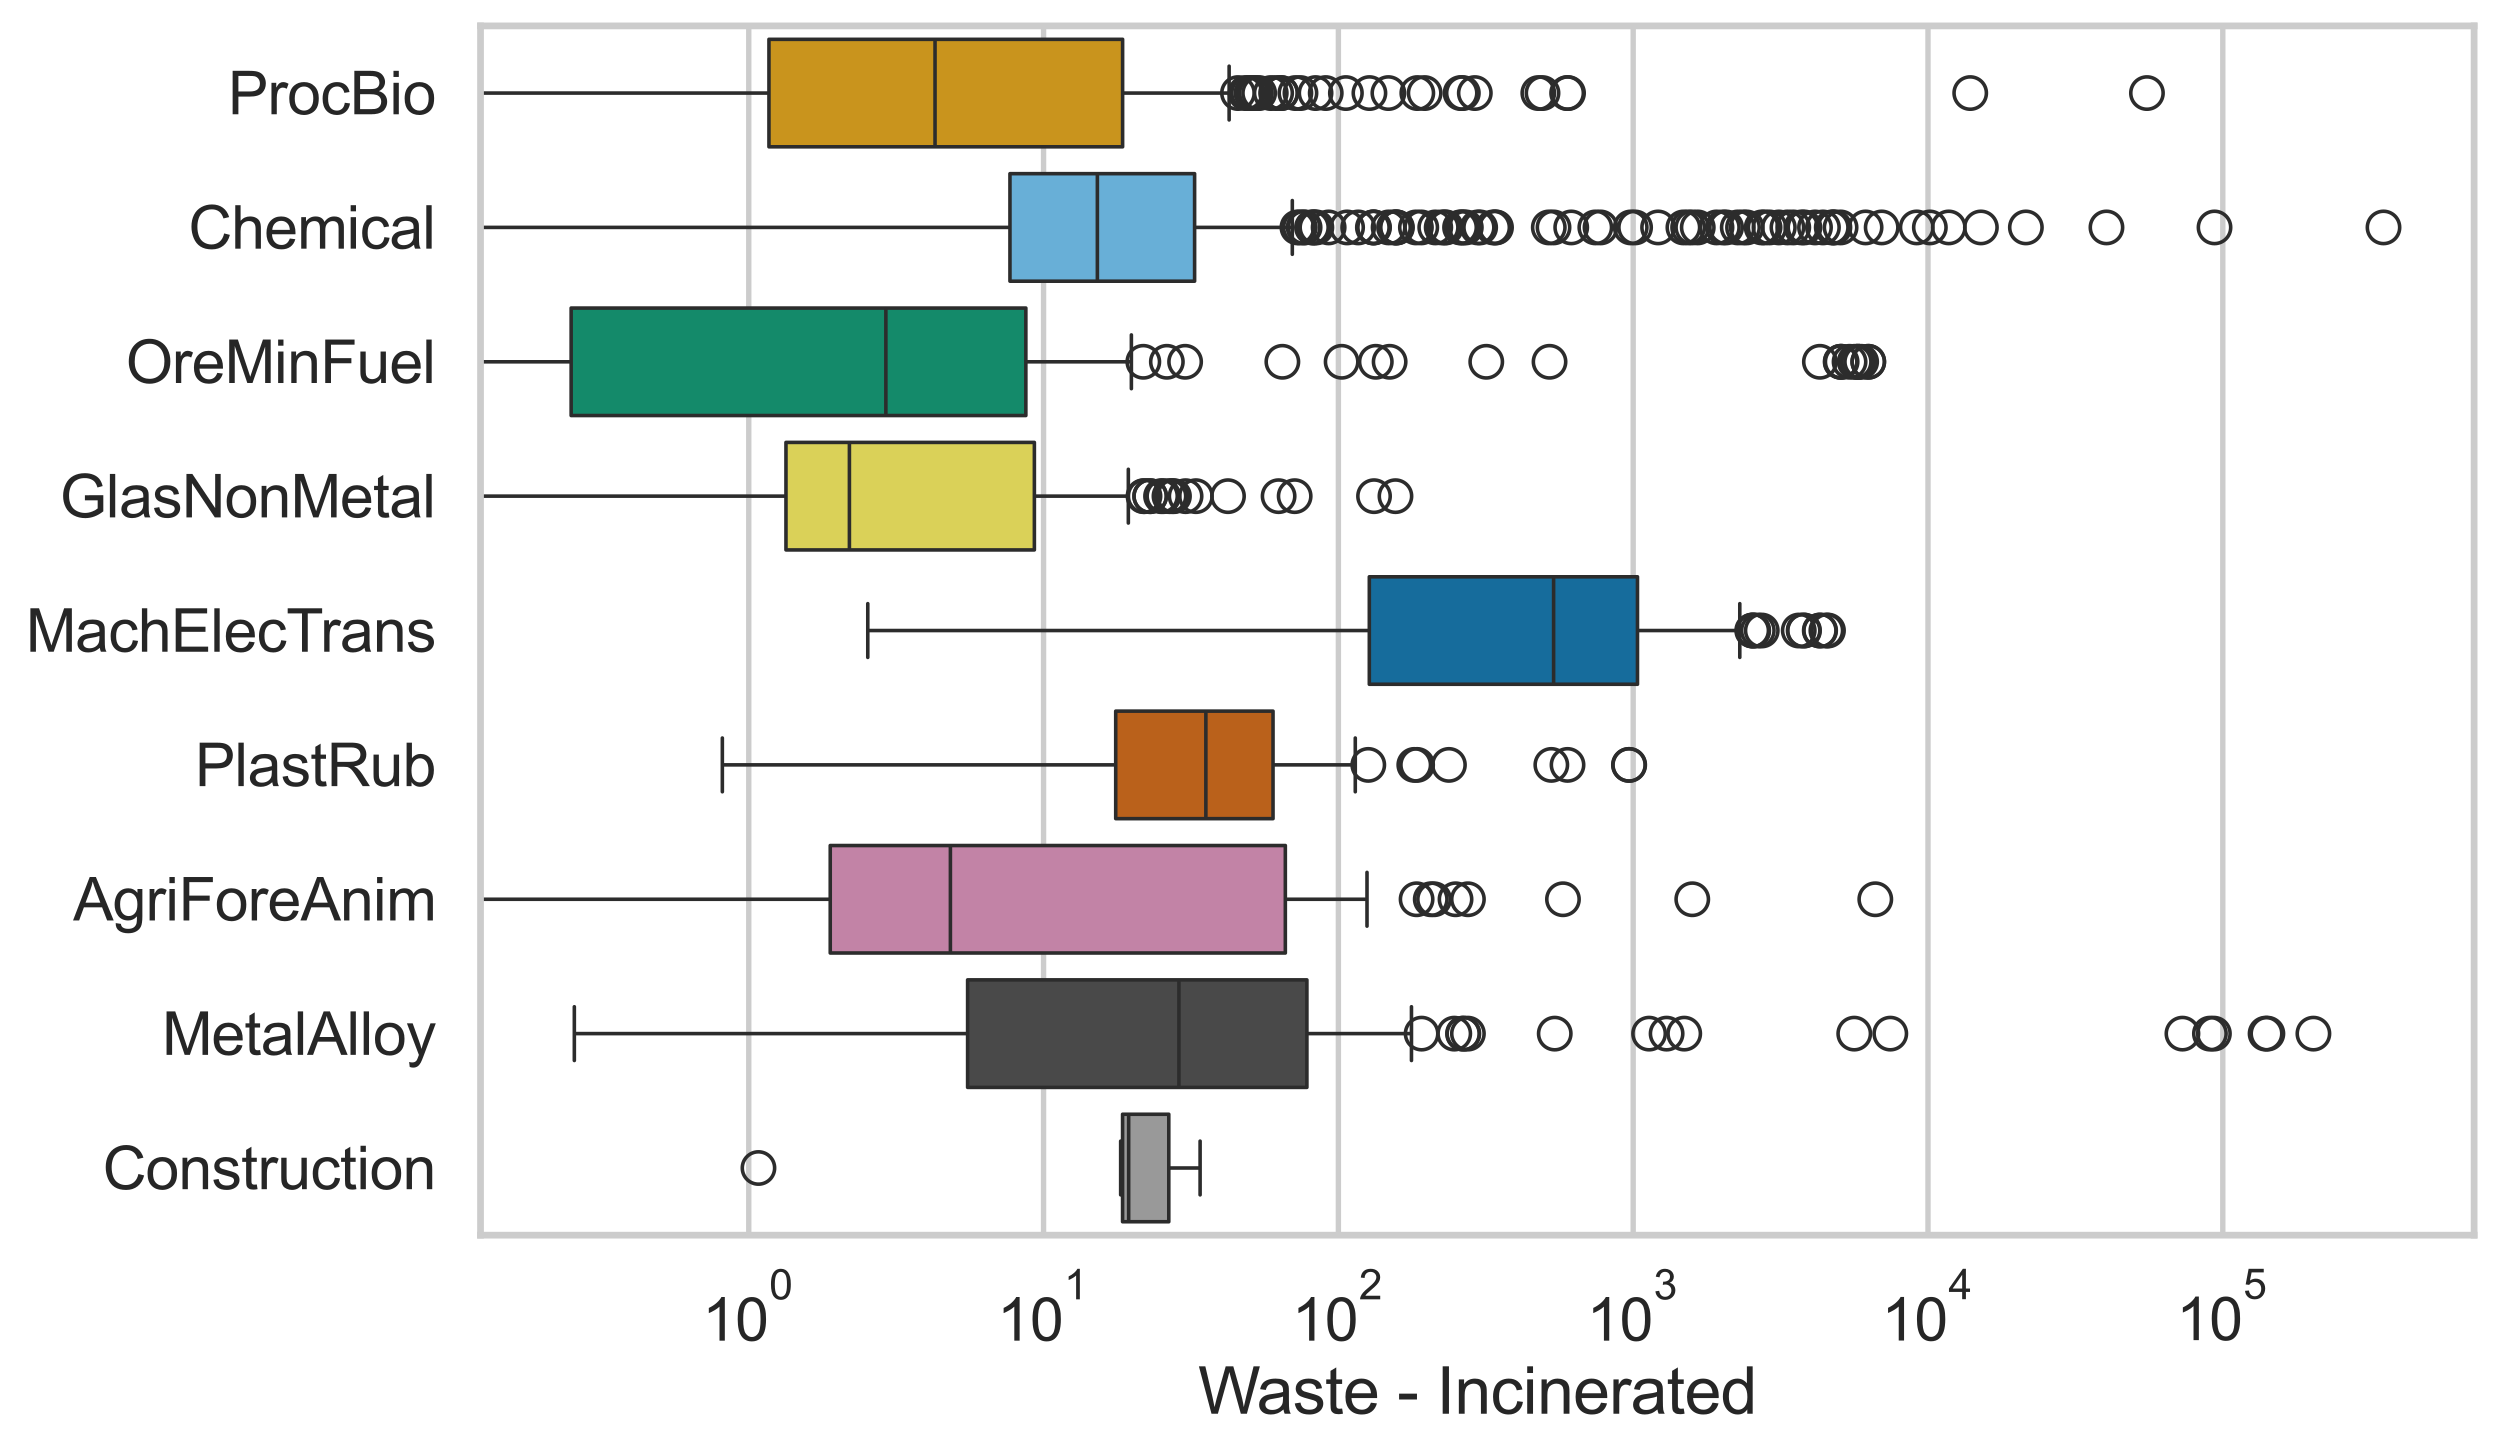 <?xml version="1.0" encoding="utf-8" standalone="no"?>
<!DOCTYPE svg PUBLIC "-//W3C//DTD SVG 1.1//EN"
  "http://www.w3.org/Graphics/SVG/1.1/DTD/svg11.dtd">
<svg xmlns:xlink="http://www.w3.org/1999/xlink" width="695.577pt" height="404.121pt" viewBox="0 0 695.577 404.121" xmlns="http://www.w3.org/2000/svg" version="1.1">
 <defs>
  <style type="text/css">*{stroke-linejoin: round; stroke-linecap: butt}</style>
 </defs>
 <g id="figure_1">
  <g id="patch_1">
   <path d="M 0 404.121 
L 695.577 404.121 
L 695.577 0 
L 0 0 
z
" style="fill: #ffffff"/>
  </g>
  <g id="axes_1">
   <g id="patch_2">
    <path d="M 133.697 343.665 
L 688.377 343.665 
L 688.377 7.2 
L 133.697 7.2 
z
" style="fill: #ffffff"/>
   </g>
   <g id="matplotlib.axis_1">
    <g id="xtick_1">
     <g id="line2d_1">
      <path d="M 208.328 343.665 
L 208.328 7.2 
" clip-path="url(#p85e698a45b)" style="fill: none; stroke: #cccccc; stroke-width: 1.5; stroke-linecap: round"/>
     </g>
     <g id="text_1">
      <!-- $\mathdefault{10^{0}}$ -->
      <g style="fill: #262626" transform="translate(195.375 373.18) scale(0.165 -0.165)">
       <defs>
        <path id="ArialMT-31" d="M 2384 0 
L 1822 0 
L 1822 3584 
Q 1619 3391 1289 3197 
Q 959 3003 697 2906 
L 697 3450 
Q 1169 3672 1522 3987 
Q 1875 4303 2022 4600 
L 2384 4600 
L 2384 0 
z
" transform="scale(0.016)"/>
        <path id="ArialMT-30" d="M 266 2259 
Q 266 3072 433 3567 
Q 600 4063 929 4331 
Q 1259 4600 1759 4600 
Q 2128 4600 2406 4451 
Q 2684 4303 2865 4023 
Q 3047 3744 3150 3342 
Q 3253 2941 3253 2259 
Q 3253 1453 3087 958 
Q 2922 463 2592 192 
Q 2263 -78 1759 -78 
Q 1097 -78 719 397 
Q 266 969 266 2259 
z
M 844 2259 
Q 844 1131 1108 757 
Q 1372 384 1759 384 
Q 2147 384 2411 759 
Q 2675 1134 2675 2259 
Q 2675 3391 2411 3762 
Q 2147 4134 1753 4134 
Q 1366 4134 1134 3806 
Q 844 3388 844 2259 
z
" transform="scale(0.016)"/>
       </defs>
       <use xlink:href="#ArialMT-31" transform="translate(0 0.994)"/>
       <use xlink:href="#ArialMT-30" transform="translate(55.615 0.994)"/>
       <use xlink:href="#ArialMT-30" transform="translate(112.973 70.688) scale(0.7)"/>
      </g>
     </g>
    </g>
    <g id="xtick_2">
     <g id="line2d_2">
      <path d="M 290.352 343.665 
L 290.352 7.2 
" clip-path="url(#p85e698a45b)" style="fill: none; stroke: #cccccc; stroke-width: 1.5; stroke-linecap: round"/>
     </g>
     <g id="text_2">
      <!-- $\mathdefault{10^{1}}$ -->
      <g style="fill: #262626" transform="translate(277.4 373.18) scale(0.165 -0.165)">
       <use xlink:href="#ArialMT-31" transform="translate(0 0.994)"/>
       <use xlink:href="#ArialMT-30" transform="translate(55.615 0.994)"/>
       <use xlink:href="#ArialMT-31" transform="translate(112.973 70.688) scale(0.7)"/>
      </g>
     </g>
    </g>
    <g id="xtick_3">
     <g id="line2d_3">
      <path d="M 372.377 343.665 
L 372.377 7.2 
" clip-path="url(#p85e698a45b)" style="fill: none; stroke: #cccccc; stroke-width: 1.5; stroke-linecap: round"/>
     </g>
     <g id="text_3">
      <!-- $\mathdefault{10^{2}}$ -->
      <g style="fill: #262626" transform="translate(359.424 373.18) scale(0.165 -0.165)">
       <defs>
        <path id="ArialMT-32" d="M 3222 541 
L 3222 0 
L 194 0 
Q 188 203 259 391 
Q 375 700 629 1000 
Q 884 1300 1366 1694 
Q 2113 2306 2375 2664 
Q 2638 3022 2638 3341 
Q 2638 3675 2398 3904 
Q 2159 4134 1775 4134 
Q 1369 4134 1125 3890 
Q 881 3647 878 3216 
L 300 3275 
Q 359 3922 746 4261 
Q 1134 4600 1788 4600 
Q 2447 4600 2831 4234 
Q 3216 3869 3216 3328 
Q 3216 3053 3103 2787 
Q 2991 2522 2730 2228 
Q 2469 1934 1863 1422 
Q 1356 997 1212 845 
Q 1069 694 975 541 
L 3222 541 
z
" transform="scale(0.016)"/>
       </defs>
       <use xlink:href="#ArialMT-31" transform="translate(0 0.994)"/>
       <use xlink:href="#ArialMT-30" transform="translate(55.615 0.994)"/>
       <use xlink:href="#ArialMT-32" transform="translate(112.973 70.688) scale(0.7)"/>
      </g>
     </g>
    </g>
    <g id="xtick_4">
     <g id="line2d_4">
      <path d="M 454.401 343.665 
L 454.401 7.2 
" clip-path="url(#p85e698a45b)" style="fill: none; stroke: #cccccc; stroke-width: 1.5; stroke-linecap: round"/>
     </g>
     <g id="text_4">
      <!-- $\mathdefault{10^{3}}$ -->
      <g style="fill: #262626" transform="translate(441.449 373.18) scale(0.165 -0.165)">
       <defs>
        <path id="ArialMT-33" d="M 269 1209 
L 831 1284 
Q 928 806 1161 595 
Q 1394 384 1728 384 
Q 2125 384 2398 659 
Q 2672 934 2672 1341 
Q 2672 1728 2419 1979 
Q 2166 2231 1775 2231 
Q 1616 2231 1378 2169 
L 1441 2663 
Q 1497 2656 1531 2656 
Q 1891 2656 2178 2843 
Q 2466 3031 2466 3422 
Q 2466 3731 2256 3934 
Q 2047 4138 1716 4138 
Q 1388 4138 1169 3931 
Q 950 3725 888 3313 
L 325 3413 
Q 428 3978 793 4289 
Q 1159 4600 1703 4600 
Q 2078 4600 2393 4439 
Q 2709 4278 2876 4000 
Q 3044 3722 3044 3409 
Q 3044 3113 2884 2869 
Q 2725 2625 2413 2481 
Q 2819 2388 3044 2092 
Q 3269 1797 3269 1353 
Q 3269 753 2831 336 
Q 2394 -81 1725 -81 
Q 1122 -81 723 278 
Q 325 638 269 1209 
z
" transform="scale(0.016)"/>
       </defs>
       <use xlink:href="#ArialMT-31" transform="translate(0 0.994)"/>
       <use xlink:href="#ArialMT-30" transform="translate(55.615 0.994)"/>
       <use xlink:href="#ArialMT-33" transform="translate(112.973 70.688) scale(0.7)"/>
      </g>
     </g>
    </g>
    <g id="xtick_5">
     <g id="line2d_5">
      <path d="M 536.426 343.665 
L 536.426 7.2 
" clip-path="url(#p85e698a45b)" style="fill: none; stroke: #cccccc; stroke-width: 1.5; stroke-linecap: round"/>
     </g>
     <g id="text_5">
      <!-- $\mathdefault{10^{4}}$ -->
      <g style="fill: #262626" transform="translate(523.473 373.015) scale(0.165 -0.165)">
       <defs>
        <path id="ArialMT-34" d="M 2069 0 
L 2069 1097 
L 81 1097 
L 81 1613 
L 2172 4581 
L 2631 4581 
L 2631 1613 
L 3250 1613 
L 3250 1097 
L 2631 1097 
L 2631 0 
L 2069 0 
z
M 2069 1613 
L 2069 3678 
L 634 1613 
L 2069 1613 
z
" transform="scale(0.016)"/>
       </defs>
       <use xlink:href="#ArialMT-31" transform="translate(0 0.202)"/>
       <use xlink:href="#ArialMT-30" transform="translate(55.615 0.202)"/>
       <use xlink:href="#ArialMT-34" transform="translate(112.973 69.895) scale(0.7)"/>
      </g>
     </g>
    </g>
    <g id="xtick_6">
     <g id="line2d_6">
      <path d="M 618.45 343.665 
L 618.45 7.2 
" clip-path="url(#p85e698a45b)" style="fill: none; stroke: #cccccc; stroke-width: 1.5; stroke-linecap: round"/>
     </g>
     <g id="text_6">
      <!-- $\mathdefault{10^{5}}$ -->
      <g style="fill: #262626" transform="translate(605.498 373.015) scale(0.165 -0.165)">
       <defs>
        <path id="ArialMT-35" d="M 266 1200 
L 856 1250 
Q 922 819 1161 601 
Q 1400 384 1738 384 
Q 2144 384 2425 690 
Q 2706 997 2706 1503 
Q 2706 1984 2436 2262 
Q 2166 2541 1728 2541 
Q 1456 2541 1237 2417 
Q 1019 2294 894 2097 
L 366 2166 
L 809 4519 
L 3088 4519 
L 3088 3981 
L 1259 3981 
L 1013 2750 
Q 1425 3038 1878 3038 
Q 2478 3038 2890 2622 
Q 3303 2206 3303 1553 
Q 3303 931 2941 478 
Q 2500 -78 1738 -78 
Q 1113 -78 717 272 
Q 322 622 266 1200 
z
" transform="scale(0.016)"/>
       </defs>
       <use xlink:href="#ArialMT-31" transform="translate(0 0.88)"/>
       <use xlink:href="#ArialMT-30" transform="translate(55.615 0.88)"/>
       <use xlink:href="#ArialMT-35" transform="translate(112.973 70.573) scale(0.7)"/>
      </g>
     </g>
    </g>
    <g id="xtick_7"/>
    <g id="xtick_8"/>
    <g id="xtick_9"/>
    <g id="xtick_10"/>
    <g id="xtick_11"/>
    <g id="xtick_12"/>
    <g id="xtick_13"/>
    <g id="xtick_14"/>
    <g id="xtick_15"/>
    <g id="xtick_16"/>
    <g id="xtick_17"/>
    <g id="xtick_18"/>
    <g id="xtick_19"/>
    <g id="xtick_20"/>
    <g id="xtick_21"/>
    <g id="xtick_22"/>
    <g id="xtick_23"/>
    <g id="xtick_24"/>
    <g id="xtick_25"/>
    <g id="xtick_26"/>
    <g id="xtick_27"/>
    <g id="xtick_28"/>
    <g id="xtick_29"/>
    <g id="xtick_30"/>
    <g id="xtick_31"/>
    <g id="xtick_32"/>
    <g id="xtick_33"/>
    <g id="xtick_34"/>
    <g id="xtick_35"/>
    <g id="xtick_36"/>
    <g id="xtick_37"/>
    <g id="xtick_38"/>
    <g id="xtick_39"/>
    <g id="xtick_40"/>
    <g id="xtick_41"/>
    <g id="xtick_42"/>
    <g id="xtick_43"/>
    <g id="xtick_44"/>
    <g id="xtick_45"/>
    <g id="xtick_46"/>
    <g id="xtick_47"/>
    <g id="xtick_48"/>
    <g id="xtick_49"/>
    <g id="xtick_50"/>
    <g id="xtick_51"/>
    <g id="xtick_52"/>
    <g id="xtick_53"/>
    <g id="xtick_54"/>
    <g id="xtick_55"/>
    <g id="xtick_56"/>
    <g id="xtick_57"/>
    <g id="xtick_58"/>
    <g id="xtick_59"/>
    <g id="xtick_60"/>
    <g id="text_7">
     <!-- Waste - Incinerated -->
     <g style="fill: #262626" transform="translate(333.346 393.344) scale(0.18 -0.18)">
      <defs>
       <path id="ArialMT-57" d="M 1294 0 
L 78 4581 
L 700 4581 
L 1397 1578 
Q 1509 1106 1591 641 
Q 1766 1375 1797 1488 
L 2669 4581 
L 3400 4581 
L 4056 2263 
Q 4303 1400 4413 641 
Q 4500 1075 4641 1638 
L 5359 4581 
L 5969 4581 
L 4713 0 
L 4128 0 
L 3163 3491 
Q 3041 3928 3019 4028 
Q 2947 3713 2884 3491 
L 1913 0 
L 1294 0 
z
" transform="scale(0.016)"/>
       <path id="ArialMT-61" d="M 2588 409 
Q 2275 144 1986 34 
Q 1697 -75 1366 -75 
Q 819 -75 525 192 
Q 231 459 231 875 
Q 231 1119 342 1320 
Q 453 1522 633 1644 
Q 813 1766 1038 1828 
Q 1203 1872 1538 1913 
Q 2219 1994 2541 2106 
Q 2544 2222 2544 2253 
Q 2544 2597 2384 2738 
Q 2169 2928 1744 2928 
Q 1347 2928 1158 2789 
Q 969 2650 878 2297 
L 328 2372 
Q 403 2725 575 2942 
Q 747 3159 1072 3276 
Q 1397 3394 1825 3394 
Q 2250 3394 2515 3294 
Q 2781 3194 2906 3042 
Q 3031 2891 3081 2659 
Q 3109 2516 3109 2141 
L 3109 1391 
Q 3109 606 3145 398 
Q 3181 191 3288 0 
L 2700 0 
Q 2613 175 2588 409 
z
M 2541 1666 
Q 2234 1541 1622 1453 
Q 1275 1403 1131 1340 
Q 988 1278 909 1158 
Q 831 1038 831 891 
Q 831 666 1001 516 
Q 1172 366 1500 366 
Q 1825 366 2078 508 
Q 2331 650 2450 897 
Q 2541 1088 2541 1459 
L 2541 1666 
z
" transform="scale(0.016)"/>
       <path id="ArialMT-73" d="M 197 991 
L 753 1078 
Q 800 744 1014 566 
Q 1228 388 1613 388 
Q 2000 388 2187 545 
Q 2375 703 2375 916 
Q 2375 1106 2209 1216 
Q 2094 1291 1634 1406 
Q 1016 1563 777 1677 
Q 538 1791 414 1992 
Q 291 2194 291 2438 
Q 291 2659 392 2848 
Q 494 3038 669 3163 
Q 800 3259 1026 3326 
Q 1253 3394 1513 3394 
Q 1903 3394 2198 3281 
Q 2494 3169 2634 2976 
Q 2775 2784 2828 2463 
L 2278 2388 
Q 2241 2644 2061 2787 
Q 1881 2931 1553 2931 
Q 1166 2931 1000 2803 
Q 834 2675 834 2503 
Q 834 2394 903 2306 
Q 972 2216 1119 2156 
Q 1203 2125 1616 2013 
Q 2213 1853 2448 1751 
Q 2684 1650 2818 1456 
Q 2953 1263 2953 975 
Q 2953 694 2789 445 
Q 2625 197 2315 61 
Q 2006 -75 1616 -75 
Q 969 -75 630 194 
Q 291 463 197 991 
z
" transform="scale(0.016)"/>
       <path id="ArialMT-74" d="M 1650 503 
L 1731 6 
Q 1494 -44 1306 -44 
Q 1000 -44 831 53 
Q 663 150 594 308 
Q 525 466 525 972 
L 525 2881 
L 113 2881 
L 113 3319 
L 525 3319 
L 525 4141 
L 1084 4478 
L 1084 3319 
L 1650 3319 
L 1650 2881 
L 1084 2881 
L 1084 941 
Q 1084 700 1114 631 
Q 1144 563 1211 522 
Q 1278 481 1403 481 
Q 1497 481 1650 503 
z
" transform="scale(0.016)"/>
       <path id="ArialMT-65" d="M 2694 1069 
L 3275 997 
Q 3138 488 2766 206 
Q 2394 -75 1816 -75 
Q 1088 -75 661 373 
Q 234 822 234 1631 
Q 234 2469 665 2931 
Q 1097 3394 1784 3394 
Q 2450 3394 2872 2941 
Q 3294 2488 3294 1666 
Q 3294 1616 3291 1516 
L 816 1516 
Q 847 969 1125 678 
Q 1403 388 1819 388 
Q 2128 388 2347 550 
Q 2566 713 2694 1069 
z
M 847 1978 
L 2700 1978 
Q 2663 2397 2488 2606 
Q 2219 2931 1791 2931 
Q 1403 2931 1139 2672 
Q 875 2413 847 1978 
z
" transform="scale(0.016)"/>
       <path id="ArialMT-20" transform="scale(0.016)"/>
       <path id="ArialMT-2d" d="M 203 1375 
L 203 1941 
L 1931 1941 
L 1931 1375 
L 203 1375 
z
" transform="scale(0.016)"/>
       <path id="ArialMT-49" d="M 597 0 
L 597 4581 
L 1203 4581 
L 1203 0 
L 597 0 
z
" transform="scale(0.016)"/>
       <path id="ArialMT-6e" d="M 422 0 
L 422 3319 
L 928 3319 
L 928 2847 
Q 1294 3394 1984 3394 
Q 2284 3394 2536 3286 
Q 2788 3178 2913 3003 
Q 3038 2828 3088 2588 
Q 3119 2431 3119 2041 
L 3119 0 
L 2556 0 
L 2556 2019 
Q 2556 2363 2490 2533 
Q 2425 2703 2258 2804 
Q 2091 2906 1866 2906 
Q 1506 2906 1245 2678 
Q 984 2450 984 1813 
L 984 0 
L 422 0 
z
" transform="scale(0.016)"/>
       <path id="ArialMT-63" d="M 2588 1216 
L 3141 1144 
Q 3050 572 2676 248 
Q 2303 -75 1759 -75 
Q 1078 -75 664 370 
Q 250 816 250 1647 
Q 250 2184 428 2587 
Q 606 2991 970 3192 
Q 1334 3394 1763 3394 
Q 2303 3394 2647 3120 
Q 2991 2847 3088 2344 
L 2541 2259 
Q 2463 2594 2264 2762 
Q 2066 2931 1784 2931 
Q 1359 2931 1093 2626 
Q 828 2322 828 1663 
Q 828 994 1084 691 
Q 1341 388 1753 388 
Q 2084 388 2306 591 
Q 2528 794 2588 1216 
z
" transform="scale(0.016)"/>
       <path id="ArialMT-69" d="M 425 3934 
L 425 4581 
L 988 4581 
L 988 3934 
L 425 3934 
z
M 425 0 
L 425 3319 
L 988 3319 
L 988 0 
L 425 0 
z
" transform="scale(0.016)"/>
       <path id="ArialMT-72" d="M 416 0 
L 416 3319 
L 922 3319 
L 922 2816 
Q 1116 3169 1280 3281 
Q 1444 3394 1641 3394 
Q 1925 3394 2219 3213 
L 2025 2691 
Q 1819 2813 1613 2813 
Q 1428 2813 1281 2702 
Q 1134 2591 1072 2394 
Q 978 2094 978 1738 
L 978 0 
L 416 0 
z
" transform="scale(0.016)"/>
       <path id="ArialMT-64" d="M 2575 0 
L 2575 419 
Q 2259 -75 1647 -75 
Q 1250 -75 917 144 
Q 584 363 401 755 
Q 219 1147 219 1656 
Q 219 2153 384 2558 
Q 550 2963 881 3178 
Q 1213 3394 1622 3394 
Q 1922 3394 2156 3267 
Q 2391 3141 2538 2938 
L 2538 4581 
L 3097 4581 
L 3097 0 
L 2575 0 
z
M 797 1656 
Q 797 1019 1065 703 
Q 1334 388 1700 388 
Q 2069 388 2326 689 
Q 2584 991 2584 1609 
Q 2584 2291 2321 2609 
Q 2059 2928 1675 2928 
Q 1300 2928 1048 2622 
Q 797 2316 797 1656 
z
" transform="scale(0.016)"/>
      </defs>
      <use xlink:href="#ArialMT-57"/>
      <use xlink:href="#ArialMT-61" transform="translate(90.635 0)"/>
      <use xlink:href="#ArialMT-73" transform="translate(146.25 0)"/>
      <use xlink:href="#ArialMT-74" transform="translate(196.25 0)"/>
      <use xlink:href="#ArialMT-65" transform="translate(224.033 0)"/>
      <use xlink:href="#ArialMT-20" transform="translate(279.648 0)"/>
      <use xlink:href="#ArialMT-2d" transform="translate(307.432 0)"/>
      <use xlink:href="#ArialMT-20" transform="translate(340.732 0)"/>
      <use xlink:href="#ArialMT-49" transform="translate(368.516 0)"/>
      <use xlink:href="#ArialMT-6e" transform="translate(396.299 0)"/>
      <use xlink:href="#ArialMT-63" transform="translate(451.914 0)"/>
      <use xlink:href="#ArialMT-69" transform="translate(501.914 0)"/>
      <use xlink:href="#ArialMT-6e" transform="translate(524.131 0)"/>
      <use xlink:href="#ArialMT-65" transform="translate(579.746 0)"/>
      <use xlink:href="#ArialMT-72" transform="translate(635.361 0)"/>
      <use xlink:href="#ArialMT-61" transform="translate(668.662 0)"/>
      <use xlink:href="#ArialMT-74" transform="translate(724.277 0)"/>
      <use xlink:href="#ArialMT-65" transform="translate(752.061 0)"/>
      <use xlink:href="#ArialMT-64" transform="translate(807.676 0)"/>
     </g>
    </g>
   </g>
   <g id="matplotlib.axis_2">
    <g id="ytick_1">
     <g id="text_8">
      <!-- ProcBio -->
      <g style="fill: #262626" transform="translate(63.424 31.798) scale(0.165 -0.165)">
       <defs>
        <path id="ArialMT-50" d="M 494 0 
L 494 4581 
L 2222 4581 
Q 2678 4581 2919 4538 
Q 3256 4481 3484 4323 
Q 3713 4166 3852 3881 
Q 3991 3597 3991 3256 
Q 3991 2672 3619 2267 
Q 3247 1863 2275 1863 
L 1100 1863 
L 1100 0 
L 494 0 
z
M 1100 2403 
L 2284 2403 
Q 2872 2403 3119 2622 
Q 3366 2841 3366 3238 
Q 3366 3525 3220 3729 
Q 3075 3934 2838 4000 
Q 2684 4041 2272 4041 
L 1100 4041 
L 1100 2403 
z
" transform="scale(0.016)"/>
        <path id="ArialMT-6f" d="M 213 1659 
Q 213 2581 725 3025 
Q 1153 3394 1769 3394 
Q 2453 3394 2887 2945 
Q 3322 2497 3322 1706 
Q 3322 1066 3130 698 
Q 2938 331 2570 128 
Q 2203 -75 1769 -75 
Q 1072 -75 642 372 
Q 213 819 213 1659 
z
M 791 1659 
Q 791 1022 1069 705 
Q 1347 388 1769 388 
Q 2188 388 2466 706 
Q 2744 1025 2744 1678 
Q 2744 2294 2464 2611 
Q 2184 2928 1769 2928 
Q 1347 2928 1069 2612 
Q 791 2297 791 1659 
z
" transform="scale(0.016)"/>
        <path id="ArialMT-42" d="M 469 0 
L 469 4581 
L 2188 4581 
Q 2713 4581 3030 4442 
Q 3347 4303 3526 4014 
Q 3706 3725 3706 3409 
Q 3706 3116 3547 2856 
Q 3388 2597 3066 2438 
Q 3481 2316 3704 2022 
Q 3928 1728 3928 1328 
Q 3928 1006 3792 729 
Q 3656 453 3456 303 
Q 3256 153 2954 76 
Q 2653 0 2216 0 
L 469 0 
z
M 1075 2656 
L 2066 2656 
Q 2469 2656 2644 2709 
Q 2875 2778 2992 2937 
Q 3109 3097 3109 3338 
Q 3109 3566 3000 3739 
Q 2891 3913 2687 3977 
Q 2484 4041 1991 4041 
L 1075 4041 
L 1075 2656 
z
M 1075 541 
L 2216 541 
Q 2509 541 2628 563 
Q 2838 600 2978 687 
Q 3119 775 3209 942 
Q 3300 1109 3300 1328 
Q 3300 1584 3169 1773 
Q 3038 1963 2805 2039 
Q 2572 2116 2134 2116 
L 1075 2116 
L 1075 541 
z
" transform="scale(0.016)"/>
       </defs>
       <use xlink:href="#ArialMT-50"/>
       <use xlink:href="#ArialMT-72" transform="translate(66.699 0)"/>
       <use xlink:href="#ArialMT-6f" transform="translate(100 0)"/>
       <use xlink:href="#ArialMT-63" transform="translate(155.615 0)"/>
       <use xlink:href="#ArialMT-42" transform="translate(205.615 0)"/>
       <use xlink:href="#ArialMT-69" transform="translate(272.314 0)"/>
       <use xlink:href="#ArialMT-6f" transform="translate(294.531 0)"/>
      </g>
     </g>
    </g>
    <g id="ytick_2">
     <g id="text_9">
      <!-- Chemical -->
      <g style="fill: #262626" transform="translate(52.428 69.183) scale(0.165 -0.165)">
       <defs>
        <path id="ArialMT-43" d="M 3763 1606 
L 4369 1453 
Q 4178 706 3683 314 
Q 3188 -78 2472 -78 
Q 1731 -78 1267 223 
Q 803 525 561 1097 
Q 319 1669 319 2325 
Q 319 3041 592 3573 
Q 866 4106 1370 4382 
Q 1875 4659 2481 4659 
Q 3169 4659 3637 4309 
Q 4106 3959 4291 3325 
L 3694 3184 
Q 3534 3684 3231 3912 
Q 2928 4141 2469 4141 
Q 1941 4141 1586 3887 
Q 1231 3634 1087 3207 
Q 944 2781 944 2328 
Q 944 1744 1114 1308 
Q 1284 872 1643 656 
Q 2003 441 2422 441 
Q 2931 441 3284 734 
Q 3638 1028 3763 1606 
z
" transform="scale(0.016)"/>
        <path id="ArialMT-68" d="M 422 0 
L 422 4581 
L 984 4581 
L 984 2938 
Q 1378 3394 1978 3394 
Q 2347 3394 2619 3248 
Q 2891 3103 3008 2847 
Q 3125 2591 3125 2103 
L 3125 0 
L 2563 0 
L 2563 2103 
Q 2563 2525 2380 2717 
Q 2197 2909 1863 2909 
Q 1613 2909 1392 2779 
Q 1172 2650 1078 2428 
Q 984 2206 984 1816 
L 984 0 
L 422 0 
z
" transform="scale(0.016)"/>
        <path id="ArialMT-6d" d="M 422 0 
L 422 3319 
L 925 3319 
L 925 2853 
Q 1081 3097 1340 3245 
Q 1600 3394 1931 3394 
Q 2300 3394 2536 3241 
Q 2772 3088 2869 2813 
Q 3263 3394 3894 3394 
Q 4388 3394 4653 3120 
Q 4919 2847 4919 2278 
L 4919 0 
L 4359 0 
L 4359 2091 
Q 4359 2428 4304 2576 
Q 4250 2725 4106 2815 
Q 3963 2906 3769 2906 
Q 3419 2906 3187 2673 
Q 2956 2441 2956 1928 
L 2956 0 
L 2394 0 
L 2394 2156 
Q 2394 2531 2256 2718 
Q 2119 2906 1806 2906 
Q 1569 2906 1367 2781 
Q 1166 2656 1075 2415 
Q 984 2175 984 1722 
L 984 0 
L 422 0 
z
" transform="scale(0.016)"/>
        <path id="ArialMT-6c" d="M 409 0 
L 409 4581 
L 972 4581 
L 972 0 
L 409 0 
z
" transform="scale(0.016)"/>
       </defs>
       <use xlink:href="#ArialMT-43"/>
       <use xlink:href="#ArialMT-68" transform="translate(72.217 0)"/>
       <use xlink:href="#ArialMT-65" transform="translate(127.832 0)"/>
       <use xlink:href="#ArialMT-6d" transform="translate(183.447 0)"/>
       <use xlink:href="#ArialMT-69" transform="translate(266.748 0)"/>
       <use xlink:href="#ArialMT-63" transform="translate(288.965 0)"/>
       <use xlink:href="#ArialMT-61" transform="translate(338.965 0)"/>
       <use xlink:href="#ArialMT-6c" transform="translate(394.58 0)"/>
      </g>
     </g>
    </g>
    <g id="ytick_3">
     <g id="text_10">
      <!-- OreMinFuel -->
      <g style="fill: #262626" transform="translate(35.013 106.568) scale(0.165 -0.165)">
       <defs>
        <path id="ArialMT-4f" d="M 309 2231 
Q 309 3372 921 4017 
Q 1534 4663 2503 4663 
Q 3138 4663 3647 4359 
Q 4156 4056 4423 3514 
Q 4691 2972 4691 2284 
Q 4691 1588 4409 1038 
Q 4128 488 3612 205 
Q 3097 -78 2500 -78 
Q 1853 -78 1343 234 
Q 834 547 571 1087 
Q 309 1628 309 2231 
z
M 934 2222 
Q 934 1394 1379 917 
Q 1825 441 2497 441 
Q 3181 441 3623 922 
Q 4066 1403 4066 2288 
Q 4066 2847 3877 3264 
Q 3688 3681 3323 3911 
Q 2959 4141 2506 4141 
Q 1863 4141 1398 3698 
Q 934 3256 934 2222 
z
" transform="scale(0.016)"/>
        <path id="ArialMT-4d" d="M 475 0 
L 475 4581 
L 1388 4581 
L 2472 1338 
Q 2622 884 2691 659 
Q 2769 909 2934 1394 
L 4031 4581 
L 4847 4581 
L 4847 0 
L 4263 0 
L 4263 3834 
L 2931 0 
L 2384 0 
L 1059 3900 
L 1059 0 
L 475 0 
z
" transform="scale(0.016)"/>
        <path id="ArialMT-46" d="M 525 0 
L 525 4581 
L 3616 4581 
L 3616 4041 
L 1131 4041 
L 1131 2622 
L 3281 2622 
L 3281 2081 
L 1131 2081 
L 1131 0 
L 525 0 
z
" transform="scale(0.016)"/>
        <path id="ArialMT-75" d="M 2597 0 
L 2597 488 
Q 2209 -75 1544 -75 
Q 1250 -75 995 37 
Q 741 150 617 320 
Q 494 491 444 738 
Q 409 903 409 1263 
L 409 3319 
L 972 3319 
L 972 1478 
Q 972 1038 1006 884 
Q 1059 663 1231 536 
Q 1403 409 1656 409 
Q 1909 409 2131 539 
Q 2353 669 2445 892 
Q 2538 1116 2538 1541 
L 2538 3319 
L 3100 3319 
L 3100 0 
L 2597 0 
z
" transform="scale(0.016)"/>
       </defs>
       <use xlink:href="#ArialMT-4f"/>
       <use xlink:href="#ArialMT-72" transform="translate(77.783 0)"/>
       <use xlink:href="#ArialMT-65" transform="translate(111.084 0)"/>
       <use xlink:href="#ArialMT-4d" transform="translate(166.699 0)"/>
       <use xlink:href="#ArialMT-69" transform="translate(250 0)"/>
       <use xlink:href="#ArialMT-6e" transform="translate(272.217 0)"/>
       <use xlink:href="#ArialMT-46" transform="translate(327.832 0)"/>
       <use xlink:href="#ArialMT-75" transform="translate(388.916 0)"/>
       <use xlink:href="#ArialMT-65" transform="translate(444.531 0)"/>
       <use xlink:href="#ArialMT-6c" transform="translate(500.146 0)"/>
      </g>
     </g>
    </g>
    <g id="ytick_4">
     <g id="text_11">
      <!-- GlasNonMetal -->
      <g style="fill: #262626" transform="translate(16.659 143.953) scale(0.165 -0.165)">
       <defs>
        <path id="ArialMT-47" d="M 2638 1797 
L 2638 2334 
L 4578 2338 
L 4578 638 
Q 4131 281 3656 101 
Q 3181 -78 2681 -78 
Q 2006 -78 1454 211 
Q 903 500 622 1047 
Q 341 1594 341 2269 
Q 341 2938 620 3517 
Q 900 4097 1425 4378 
Q 1950 4659 2634 4659 
Q 3131 4659 3532 4498 
Q 3934 4338 4162 4050 
Q 4391 3763 4509 3300 
L 3963 3150 
Q 3859 3500 3706 3700 
Q 3553 3900 3268 4020 
Q 2984 4141 2638 4141 
Q 2222 4141 1919 4014 
Q 1616 3888 1430 3681 
Q 1244 3475 1141 3228 
Q 966 2803 966 2306 
Q 966 1694 1177 1281 
Q 1388 869 1791 669 
Q 2194 469 2647 469 
Q 3041 469 3416 620 
Q 3791 772 3984 944 
L 3984 1797 
L 2638 1797 
z
" transform="scale(0.016)"/>
        <path id="ArialMT-4e" d="M 488 0 
L 488 4581 
L 1109 4581 
L 3516 984 
L 3516 4581 
L 4097 4581 
L 4097 0 
L 3475 0 
L 1069 3600 
L 1069 0 
L 488 0 
z
" transform="scale(0.016)"/>
       </defs>
       <use xlink:href="#ArialMT-47"/>
       <use xlink:href="#ArialMT-6c" transform="translate(77.783 0)"/>
       <use xlink:href="#ArialMT-61" transform="translate(100 0)"/>
       <use xlink:href="#ArialMT-73" transform="translate(155.615 0)"/>
       <use xlink:href="#ArialMT-4e" transform="translate(205.615 0)"/>
       <use xlink:href="#ArialMT-6f" transform="translate(277.832 0)"/>
       <use xlink:href="#ArialMT-6e" transform="translate(333.447 0)"/>
       <use xlink:href="#ArialMT-4d" transform="translate(389.062 0)"/>
       <use xlink:href="#ArialMT-65" transform="translate(472.363 0)"/>
       <use xlink:href="#ArialMT-74" transform="translate(527.979 0)"/>
       <use xlink:href="#ArialMT-61" transform="translate(555.762 0)"/>
       <use xlink:href="#ArialMT-6c" transform="translate(611.377 0)"/>
      </g>
     </g>
    </g>
    <g id="ytick_5">
     <g id="text_12">
      <!-- MachElecTrans -->
      <g style="fill: #262626" transform="translate(7.2 181.337) scale(0.165 -0.165)">
       <defs>
        <path id="ArialMT-45" d="M 506 0 
L 506 4581 
L 3819 4581 
L 3819 4041 
L 1113 4041 
L 1113 2638 
L 3647 2638 
L 3647 2100 
L 1113 2100 
L 1113 541 
L 3925 541 
L 3925 0 
L 506 0 
z
" transform="scale(0.016)"/>
        <path id="ArialMT-54" d="M 1659 0 
L 1659 4041 
L 150 4041 
L 150 4581 
L 3781 4581 
L 3781 4041 
L 2266 4041 
L 2266 0 
L 1659 0 
z
" transform="scale(0.016)"/>
       </defs>
       <use xlink:href="#ArialMT-4d"/>
       <use xlink:href="#ArialMT-61" transform="translate(83.301 0)"/>
       <use xlink:href="#ArialMT-63" transform="translate(138.916 0)"/>
       <use xlink:href="#ArialMT-68" transform="translate(188.916 0)"/>
       <use xlink:href="#ArialMT-45" transform="translate(244.531 0)"/>
       <use xlink:href="#ArialMT-6c" transform="translate(311.23 0)"/>
       <use xlink:href="#ArialMT-65" transform="translate(333.447 0)"/>
       <use xlink:href="#ArialMT-63" transform="translate(389.062 0)"/>
       <use xlink:href="#ArialMT-54" transform="translate(439.062 0)"/>
       <use xlink:href="#ArialMT-72" transform="translate(496.396 0)"/>
       <use xlink:href="#ArialMT-61" transform="translate(529.697 0)"/>
       <use xlink:href="#ArialMT-6e" transform="translate(585.312 0)"/>
       <use xlink:href="#ArialMT-73" transform="translate(640.928 0)"/>
      </g>
     </g>
    </g>
    <g id="ytick_6">
     <g id="text_13">
      <!-- PlastRub -->
      <g style="fill: #262626" transform="translate(54.248 218.722) scale(0.165 -0.165)">
       <defs>
        <path id="ArialMT-52" d="M 503 0 
L 503 4581 
L 2534 4581 
Q 3147 4581 3465 4457 
Q 3784 4334 3975 4021 
Q 4166 3709 4166 3331 
Q 4166 2844 3850 2509 
Q 3534 2175 2875 2084 
Q 3116 1969 3241 1856 
Q 3506 1613 3744 1247 
L 4541 0 
L 3778 0 
L 3172 953 
Q 2906 1366 2734 1584 
Q 2563 1803 2427 1890 
Q 2291 1978 2150 2013 
Q 2047 2034 1813 2034 
L 1109 2034 
L 1109 0 
L 503 0 
z
M 1109 2559 
L 2413 2559 
Q 2828 2559 3062 2645 
Q 3297 2731 3419 2920 
Q 3541 3109 3541 3331 
Q 3541 3656 3305 3865 
Q 3069 4075 2559 4075 
L 1109 4075 
L 1109 2559 
z
" transform="scale(0.016)"/>
        <path id="ArialMT-62" d="M 941 0 
L 419 0 
L 419 4581 
L 981 4581 
L 981 2947 
Q 1338 3394 1891 3394 
Q 2197 3394 2470 3270 
Q 2744 3147 2920 2923 
Q 3097 2700 3197 2384 
Q 3297 2069 3297 1709 
Q 3297 856 2875 390 
Q 2453 -75 1863 -75 
Q 1275 -75 941 416 
L 941 0 
z
M 934 1684 
Q 934 1088 1097 822 
Q 1363 388 1816 388 
Q 2184 388 2453 708 
Q 2722 1028 2722 1663 
Q 2722 2313 2464 2622 
Q 2206 2931 1841 2931 
Q 1472 2931 1203 2611 
Q 934 2291 934 1684 
z
" transform="scale(0.016)"/>
       </defs>
       <use xlink:href="#ArialMT-50"/>
       <use xlink:href="#ArialMT-6c" transform="translate(66.699 0)"/>
       <use xlink:href="#ArialMT-61" transform="translate(88.916 0)"/>
       <use xlink:href="#ArialMT-73" transform="translate(144.531 0)"/>
       <use xlink:href="#ArialMT-74" transform="translate(194.531 0)"/>
       <use xlink:href="#ArialMT-52" transform="translate(222.314 0)"/>
       <use xlink:href="#ArialMT-75" transform="translate(294.531 0)"/>
       <use xlink:href="#ArialMT-62" transform="translate(350.146 0)"/>
      </g>
     </g>
    </g>
    <g id="ytick_7">
     <g id="text_14">
      <!-- AgriForeAnim -->
      <g style="fill: #262626" transform="translate(20.341 256.107) scale(0.165 -0.165)">
       <defs>
        <path id="ArialMT-41" d="M -9 0 
L 1750 4581 
L 2403 4581 
L 4278 0 
L 3588 0 
L 3053 1388 
L 1138 1388 
L 634 0 
L -9 0 
z
M 1313 1881 
L 2866 1881 
L 2388 3150 
Q 2169 3728 2063 4100 
Q 1975 3659 1816 3225 
L 1313 1881 
z
" transform="scale(0.016)"/>
        <path id="ArialMT-67" d="M 319 -275 
L 866 -356 
Q 900 -609 1056 -725 
Q 1266 -881 1628 -881 
Q 2019 -881 2231 -725 
Q 2444 -569 2519 -288 
Q 2563 -116 2559 434 
Q 2191 0 1641 0 
Q 956 0 581 494 
Q 206 988 206 1678 
Q 206 2153 378 2554 
Q 550 2956 876 3175 
Q 1203 3394 1644 3394 
Q 2231 3394 2613 2919 
L 2613 3319 
L 3131 3319 
L 3131 450 
Q 3131 -325 2973 -648 
Q 2816 -972 2473 -1159 
Q 2131 -1347 1631 -1347 
Q 1038 -1347 672 -1080 
Q 306 -813 319 -275 
z
M 784 1719 
Q 784 1066 1043 766 
Q 1303 466 1694 466 
Q 2081 466 2343 764 
Q 2606 1063 2606 1700 
Q 2606 2309 2336 2618 
Q 2066 2928 1684 2928 
Q 1309 2928 1046 2623 
Q 784 2319 784 1719 
z
" transform="scale(0.016)"/>
       </defs>
       <use xlink:href="#ArialMT-41"/>
       <use xlink:href="#ArialMT-67" transform="translate(66.699 0)"/>
       <use xlink:href="#ArialMT-72" transform="translate(122.314 0)"/>
       <use xlink:href="#ArialMT-69" transform="translate(155.615 0)"/>
       <use xlink:href="#ArialMT-46" transform="translate(177.832 0)"/>
       <use xlink:href="#ArialMT-6f" transform="translate(238.916 0)"/>
       <use xlink:href="#ArialMT-72" transform="translate(294.531 0)"/>
       <use xlink:href="#ArialMT-65" transform="translate(327.832 0)"/>
       <use xlink:href="#ArialMT-41" transform="translate(383.447 0)"/>
       <use xlink:href="#ArialMT-6e" transform="translate(450.146 0)"/>
       <use xlink:href="#ArialMT-69" transform="translate(505.762 0)"/>
       <use xlink:href="#ArialMT-6d" transform="translate(527.979 0)"/>
      </g>
     </g>
    </g>
    <g id="ytick_8">
     <g id="text_15">
      <!-- MetalAlloy -->
      <g style="fill: #262626" transform="translate(45.088 293.492) scale(0.165 -0.165)">
       <defs>
        <path id="ArialMT-79" d="M 397 -1278 
L 334 -750 
Q 519 -800 656 -800 
Q 844 -800 956 -737 
Q 1069 -675 1141 -563 
Q 1194 -478 1313 -144 
Q 1328 -97 1363 -6 
L 103 3319 
L 709 3319 
L 1400 1397 
Q 1534 1031 1641 628 
Q 1738 1016 1872 1384 
L 2581 3319 
L 3144 3319 
L 1881 -56 
Q 1678 -603 1566 -809 
Q 1416 -1088 1222 -1217 
Q 1028 -1347 759 -1347 
Q 597 -1347 397 -1278 
z
" transform="scale(0.016)"/>
       </defs>
       <use xlink:href="#ArialMT-4d"/>
       <use xlink:href="#ArialMT-65" transform="translate(83.301 0)"/>
       <use xlink:href="#ArialMT-74" transform="translate(138.916 0)"/>
       <use xlink:href="#ArialMT-61" transform="translate(166.699 0)"/>
       <use xlink:href="#ArialMT-6c" transform="translate(222.314 0)"/>
       <use xlink:href="#ArialMT-41" transform="translate(244.531 0)"/>
       <use xlink:href="#ArialMT-6c" transform="translate(311.23 0)"/>
       <use xlink:href="#ArialMT-6c" transform="translate(333.447 0)"/>
       <use xlink:href="#ArialMT-6f" transform="translate(355.664 0)"/>
       <use xlink:href="#ArialMT-79" transform="translate(411.279 0)"/>
      </g>
     </g>
    </g>
    <g id="ytick_9">
     <g id="text_16">
      <!-- Construction -->
      <g style="fill: #262626" transform="translate(28.575 330.877) scale(0.165 -0.165)">
       <use xlink:href="#ArialMT-43"/>
       <use xlink:href="#ArialMT-6f" transform="translate(72.217 0)"/>
       <use xlink:href="#ArialMT-6e" transform="translate(127.832 0)"/>
       <use xlink:href="#ArialMT-73" transform="translate(183.447 0)"/>
       <use xlink:href="#ArialMT-74" transform="translate(233.447 0)"/>
       <use xlink:href="#ArialMT-72" transform="translate(261.23 0)"/>
       <use xlink:href="#ArialMT-75" transform="translate(294.531 0)"/>
       <use xlink:href="#ArialMT-63" transform="translate(350.146 0)"/>
       <use xlink:href="#ArialMT-74" transform="translate(400.146 0)"/>
       <use xlink:href="#ArialMT-69" transform="translate(427.93 0)"/>
       <use xlink:href="#ArialMT-6f" transform="translate(450.146 0)"/>
       <use xlink:href="#ArialMT-6e" transform="translate(505.762 0)"/>
      </g>
     </g>
    </g>
   </g>
   <g id="patch_3">
    <path d="M 213.947 10.938 
L 213.947 40.846 
L 312.344 40.846 
L 312.344 10.938 
L 213.947 10.938 
z
" clip-path="url(#p85e698a45b)" style="fill: #c9941d; stroke: #2c2c2c; stroke-linejoin: miter"/>
   </g>
   <g id="line2d_7">
    <path d="M 213.947 25.892 
L -1 25.892 
" clip-path="url(#p85e698a45b)" style="fill: none; stroke: #2c2c2c"/>
   </g>
   <g id="line2d_8">
    <path d="M 312.344 25.892 
L 341.983 25.892 
" clip-path="url(#p85e698a45b)" style="fill: none; stroke: #2c2c2c"/>
   </g>
   <g id="line2d_9">
    <path clip-path="url(#p85e698a45b)" style="fill: none; stroke: #2c2c2c; stroke-linecap: round"/>
   </g>
   <g id="line2d_10">
    <path d="M 341.983 18.415 
L 341.983 33.369 
" clip-path="url(#p85e698a45b)" style="fill: none; stroke: #2c2c2c; stroke-linecap: round"/>
   </g>
   <g id="line2d_11">
    <defs>
     <path id="mc6ed55b7f9" d="M 0 4.5 
C 1.193 4.5 2.338 4.026 3.182 3.182 
C 4.026 2.338 4.5 1.193 4.5 0 
C 4.5 -1.193 4.026 -2.338 3.182 -3.182 
C 2.338 -4.026 1.193 -4.5 0 -4.5 
C -1.193 -4.5 -2.338 -4.026 -3.182 -3.182 
C -4.026 -2.338 -4.5 -1.193 -4.5 0 
C -4.5 1.193 -4.026 2.338 -3.182 3.182 
C -2.338 4.026 -1.193 4.5 0 4.5 
z
" style="stroke: #2c2c2c"/>
    </defs>
    <g clip-path="url(#p85e698a45b)">
     <use xlink:href="#mc6ed55b7f9" x="396.381" y="25.892" style="fill-opacity: 0; stroke: #2c2c2c"/>
     <use xlink:href="#mc6ed55b7f9" x="429.17" y="25.892" style="fill-opacity: 0; stroke: #2c2c2c"/>
     <use xlink:href="#mc6ed55b7f9" x="548.177" y="25.892" style="fill-opacity: 0; stroke: #2c2c2c"/>
     <use xlink:href="#mc6ed55b7f9" x="348.884" y="25.892" style="fill-opacity: 0; stroke: #2c2c2c"/>
     <use xlink:href="#mc6ed55b7f9" x="410.338" y="25.892" style="fill-opacity: 0; stroke: #2c2c2c"/>
     <use xlink:href="#mc6ed55b7f9" x="350.336" y="25.892" style="fill-opacity: 0; stroke: #2c2c2c"/>
     <use xlink:href="#mc6ed55b7f9" x="407.007" y="25.892" style="fill-opacity: 0; stroke: #2c2c2c"/>
     <use xlink:href="#mc6ed55b7f9" x="597.348" y="25.892" style="fill-opacity: 0; stroke: #2c2c2c"/>
     <use xlink:href="#mc6ed55b7f9" x="406.384" y="25.892" style="fill-opacity: 0; stroke: #2c2c2c"/>
     <use xlink:href="#mc6ed55b7f9" x="381.016" y="25.892" style="fill-opacity: 0; stroke: #2c2c2c"/>
     <use xlink:href="#mc6ed55b7f9" x="436.028" y="25.892" style="fill-opacity: 0; stroke: #2c2c2c"/>
     <use xlink:href="#mc6ed55b7f9" x="347.243" y="25.892" style="fill-opacity: 0; stroke: #2c2c2c"/>
     <use xlink:href="#mc6ed55b7f9" x="394.343" y="25.892" style="fill-opacity: 0; stroke: #2c2c2c"/>
     <use xlink:href="#mc6ed55b7f9" x="348.186" y="25.892" style="fill-opacity: 0; stroke: #2c2c2c"/>
     <use xlink:href="#mc6ed55b7f9" x="356.47" y="25.892" style="fill-opacity: 0; stroke: #2c2c2c"/>
     <use xlink:href="#mc6ed55b7f9" x="386.291" y="25.892" style="fill-opacity: 0; stroke: #2c2c2c"/>
     <use xlink:href="#mc6ed55b7f9" x="344.442" y="25.892" style="fill-opacity: 0; stroke: #2c2c2c"/>
     <use xlink:href="#mc6ed55b7f9" x="346.553" y="25.892" style="fill-opacity: 0; stroke: #2c2c2c"/>
     <use xlink:href="#mc6ed55b7f9" x="356.458" y="25.892" style="fill-opacity: 0; stroke: #2c2c2c"/>
     <use xlink:href="#mc6ed55b7f9" x="428.007" y="25.892" style="fill-opacity: 0; stroke: #2c2c2c"/>
     <use xlink:href="#mc6ed55b7f9" x="368.859" y="25.892" style="fill-opacity: 0; stroke: #2c2c2c"/>
     <use xlink:href="#mc6ed55b7f9" x="360.42" y="25.892" style="fill-opacity: 0; stroke: #2c2c2c"/>
     <use xlink:href="#mc6ed55b7f9" x="355.059" y="25.892" style="fill-opacity: 0; stroke: #2c2c2c"/>
     <use xlink:href="#mc6ed55b7f9" x="349.428" y="25.892" style="fill-opacity: 0; stroke: #2c2c2c"/>
     <use xlink:href="#mc6ed55b7f9" x="374.47" y="25.892" style="fill-opacity: 0; stroke: #2c2c2c"/>
     <use xlink:href="#mc6ed55b7f9" x="436.276" y="25.892" style="fill-opacity: 0; stroke: #2c2c2c"/>
     <use xlink:href="#mc6ed55b7f9" x="366.02" y="25.892" style="fill-opacity: 0; stroke: #2c2c2c"/>
     <use xlink:href="#mc6ed55b7f9" x="361.831" y="25.892" style="fill-opacity: 0; stroke: #2c2c2c"/>
     <use xlink:href="#mc6ed55b7f9" x="353.56" y="25.892" style="fill-opacity: 0; stroke: #2c2c2c"/>
    </g>
   </g>
   <g id="patch_4">
    <path d="M 281 48.323 
L 281 78.231 
L 332.376 78.231 
L 332.376 48.323 
L 281 48.323 
z
" clip-path="url(#p85e698a45b)" style="fill: #68afd7; stroke: #2c2c2c; stroke-linejoin: miter"/>
   </g>
   <g id="line2d_12">
    <path d="M 281 63.277 
L -1 63.277 
" clip-path="url(#p85e698a45b)" style="fill: none; stroke: #2c2c2c"/>
   </g>
   <g id="line2d_13">
    <path d="M 332.376 63.277 
L 359.56 63.277 
" clip-path="url(#p85e698a45b)" style="fill: none; stroke: #2c2c2c"/>
   </g>
   <g id="line2d_14">
    <path clip-path="url(#p85e698a45b)" style="fill: none; stroke: #2c2c2c; stroke-linecap: round"/>
   </g>
   <g id="line2d_15">
    <path d="M 359.56 55.8 
L 359.56 70.754 
" clip-path="url(#p85e698a45b)" style="fill: none; stroke: #2c2c2c; stroke-linecap: round"/>
   </g>
   <g id="line2d_16">
    <g clip-path="url(#p85e698a45b)">
     <use xlink:href="#mc6ed55b7f9" x="415.438" y="63.277" style="fill-opacity: 0; stroke: #2c2c2c"/>
     <use xlink:href="#mc6ed55b7f9" x="470.838" y="63.277" style="fill-opacity: 0; stroke: #2c2c2c"/>
     <use xlink:href="#mc6ed55b7f9" x="366.253" y="63.277" style="fill-opacity: 0; stroke: #2c2c2c"/>
     <use xlink:href="#mc6ed55b7f9" x="388.668" y="63.277" style="fill-opacity: 0; stroke: #2c2c2c"/>
     <use xlink:href="#mc6ed55b7f9" x="454.931" y="63.277" style="fill-opacity: 0; stroke: #2c2c2c"/>
     <use xlink:href="#mc6ed55b7f9" x="469.692" y="63.277" style="fill-opacity: 0; stroke: #2c2c2c"/>
     <use xlink:href="#mc6ed55b7f9" x="406.237" y="63.277" style="fill-opacity: 0; stroke: #2c2c2c"/>
     <use xlink:href="#mc6ed55b7f9" x="663.164" y="63.277" style="fill-opacity: 0; stroke: #2c2c2c"/>
     <use xlink:href="#mc6ed55b7f9" x="361.652" y="63.277" style="fill-opacity: 0; stroke: #2c2c2c"/>
     <use xlink:href="#mc6ed55b7f9" x="536.942" y="63.277" style="fill-opacity: 0; stroke: #2c2c2c"/>
     <use xlink:href="#mc6ed55b7f9" x="461.333" y="63.277" style="fill-opacity: 0; stroke: #2c2c2c"/>
     <use xlink:href="#mc6ed55b7f9" x="437.162" y="63.277" style="fill-opacity: 0; stroke: #2c2c2c"/>
     <use xlink:href="#mc6ed55b7f9" x="512.102" y="63.277" style="fill-opacity: 0; stroke: #2c2c2c"/>
     <use xlink:href="#mc6ed55b7f9" x="377.895" y="63.277" style="fill-opacity: 0; stroke: #2c2c2c"/>
     <use xlink:href="#mc6ed55b7f9" x="388.389" y="63.277" style="fill-opacity: 0; stroke: #2c2c2c"/>
     <use xlink:href="#mc6ed55b7f9" x="485.973" y="63.277" style="fill-opacity: 0; stroke: #2c2c2c"/>
     <use xlink:href="#mc6ed55b7f9" x="401.946" y="63.277" style="fill-opacity: 0; stroke: #2c2c2c"/>
     <use xlink:href="#mc6ed55b7f9" x="586.083" y="63.277" style="fill-opacity: 0; stroke: #2c2c2c"/>
     <use xlink:href="#mc6ed55b7f9" x="430.922" y="63.277" style="fill-opacity: 0; stroke: #2c2c2c"/>
     <use xlink:href="#mc6ed55b7f9" x="406.637" y="63.277" style="fill-opacity: 0; stroke: #2c2c2c"/>
     <use xlink:href="#mc6ed55b7f9" x="479.347" y="63.277" style="fill-opacity: 0; stroke: #2c2c2c"/>
     <use xlink:href="#mc6ed55b7f9" x="468.377" y="63.277" style="fill-opacity: 0; stroke: #2c2c2c"/>
     <use xlink:href="#mc6ed55b7f9" x="519.061" y="63.277" style="fill-opacity: 0; stroke: #2c2c2c"/>
     <use xlink:href="#mc6ed55b7f9" x="472.366" y="63.277" style="fill-opacity: 0; stroke: #2c2c2c"/>
     <use xlink:href="#mc6ed55b7f9" x="365.328" y="63.277" style="fill-opacity: 0; stroke: #2c2c2c"/>
     <use xlink:href="#mc6ed55b7f9" x="509.649" y="63.277" style="fill-opacity: 0; stroke: #2c2c2c"/>
     <use xlink:href="#mc6ed55b7f9" x="382.299" y="63.277" style="fill-opacity: 0; stroke: #2c2c2c"/>
     <use xlink:href="#mc6ed55b7f9" x="542.197" y="63.277" style="fill-opacity: 0; stroke: #2c2c2c"/>
     <use xlink:href="#mc6ed55b7f9" x="497.32" y="63.277" style="fill-opacity: 0; stroke: #2c2c2c"/>
     <use xlink:href="#mc6ed55b7f9" x="483.5" y="63.277" style="fill-opacity: 0; stroke: #2c2c2c"/>
     <use xlink:href="#mc6ed55b7f9" x="507.198" y="63.277" style="fill-opacity: 0; stroke: #2c2c2c"/>
     <use xlink:href="#mc6ed55b7f9" x="416.233" y="63.277" style="fill-opacity: 0; stroke: #2c2c2c"/>
     <use xlink:href="#mc6ed55b7f9" x="382.174" y="63.277" style="fill-opacity: 0; stroke: #2c2c2c"/>
     <use xlink:href="#mc6ed55b7f9" x="374.802" y="63.277" style="fill-opacity: 0; stroke: #2c2c2c"/>
     <use xlink:href="#mc6ed55b7f9" x="498.938" y="63.277" style="fill-opacity: 0; stroke: #2c2c2c"/>
     <use xlink:href="#mc6ed55b7f9" x="407.834" y="63.277" style="fill-opacity: 0; stroke: #2c2c2c"/>
     <use xlink:href="#mc6ed55b7f9" x="407.145" y="63.277" style="fill-opacity: 0; stroke: #2c2c2c"/>
     <use xlink:href="#mc6ed55b7f9" x="510.389" y="63.277" style="fill-opacity: 0; stroke: #2c2c2c"/>
     <use xlink:href="#mc6ed55b7f9" x="501.208" y="63.277" style="fill-opacity: 0; stroke: #2c2c2c"/>
     <use xlink:href="#mc6ed55b7f9" x="533.286" y="63.277" style="fill-opacity: 0; stroke: #2c2c2c"/>
     <use xlink:href="#mc6ed55b7f9" x="365.032" y="63.277" style="fill-opacity: 0; stroke: #2c2c2c"/>
     <use xlink:href="#mc6ed55b7f9" x="399.332" y="63.277" style="fill-opacity: 0; stroke: #2c2c2c"/>
     <use xlink:href="#mc6ed55b7f9" x="490.955" y="63.277" style="fill-opacity: 0; stroke: #2c2c2c"/>
     <use xlink:href="#mc6ed55b7f9" x="563.661" y="63.277" style="fill-opacity: 0; stroke: #2c2c2c"/>
     <use xlink:href="#mc6ed55b7f9" x="432.237" y="63.277" style="fill-opacity: 0; stroke: #2c2c2c"/>
     <use xlink:href="#mc6ed55b7f9" x="415.994" y="63.277" style="fill-opacity: 0; stroke: #2c2c2c"/>
     <use xlink:href="#mc6ed55b7f9" x="523.538" y="63.277" style="fill-opacity: 0; stroke: #2c2c2c"/>
     <use xlink:href="#mc6ed55b7f9" x="381.98" y="63.277" style="fill-opacity: 0; stroke: #2c2c2c"/>
     <use xlink:href="#mc6ed55b7f9" x="388.543" y="63.277" style="fill-opacity: 0; stroke: #2c2c2c"/>
     <use xlink:href="#mc6ed55b7f9" x="492.326" y="63.277" style="fill-opacity: 0; stroke: #2c2c2c"/>
     <use xlink:href="#mc6ed55b7f9" x="494.925" y="63.277" style="fill-opacity: 0; stroke: #2c2c2c"/>
     <use xlink:href="#mc6ed55b7f9" x="504.991" y="63.277" style="fill-opacity: 0; stroke: #2c2c2c"/>
     <use xlink:href="#mc6ed55b7f9" x="445.317" y="63.277" style="fill-opacity: 0; stroke: #2c2c2c"/>
     <use xlink:href="#mc6ed55b7f9" x="480.254" y="63.277" style="fill-opacity: 0; stroke: #2c2c2c"/>
     <use xlink:href="#mc6ed55b7f9" x="411.128" y="63.277" style="fill-opacity: 0; stroke: #2c2c2c"/>
     <use xlink:href="#mc6ed55b7f9" x="443.87" y="63.277" style="fill-opacity: 0; stroke: #2c2c2c"/>
     <use xlink:href="#mc6ed55b7f9" x="401.124" y="63.277" style="fill-opacity: 0; stroke: #2c2c2c"/>
     <use xlink:href="#mc6ed55b7f9" x="510.172" y="63.277" style="fill-opacity: 0; stroke: #2c2c2c"/>
     <use xlink:href="#mc6ed55b7f9" x="360.986" y="63.277" style="fill-opacity: 0; stroke: #2c2c2c"/>
     <use xlink:href="#mc6ed55b7f9" x="365.739" y="63.277" style="fill-opacity: 0; stroke: #2c2c2c"/>
     <use xlink:href="#mc6ed55b7f9" x="395.44" y="63.277" style="fill-opacity: 0; stroke: #2c2c2c"/>
     <use xlink:href="#mc6ed55b7f9" x="490.154" y="63.277" style="fill-opacity: 0; stroke: #2c2c2c"/>
     <use xlink:href="#mc6ed55b7f9" x="362.702" y="63.277" style="fill-opacity: 0; stroke: #2c2c2c"/>
     <use xlink:href="#mc6ed55b7f9" x="616.148" y="63.277" style="fill-opacity: 0; stroke: #2c2c2c"/>
     <use xlink:href="#mc6ed55b7f9" x="402.31" y="63.277" style="fill-opacity: 0; stroke: #2c2c2c"/>
     <use xlink:href="#mc6ed55b7f9" x="453.72" y="63.277" style="fill-opacity: 0; stroke: #2c2c2c"/>
     <use xlink:href="#mc6ed55b7f9" x="386.356" y="63.277" style="fill-opacity: 0; stroke: #2c2c2c"/>
     <use xlink:href="#mc6ed55b7f9" x="362.979" y="63.277" style="fill-opacity: 0; stroke: #2c2c2c"/>
     <use xlink:href="#mc6ed55b7f9" x="484.965" y="63.277" style="fill-opacity: 0; stroke: #2c2c2c"/>
     <use xlink:href="#mc6ed55b7f9" x="393.947" y="63.277" style="fill-opacity: 0; stroke: #2c2c2c"/>
     <use xlink:href="#mc6ed55b7f9" x="551.143" y="63.277" style="fill-opacity: 0; stroke: #2c2c2c"/>
     <use xlink:href="#mc6ed55b7f9" x="502.044" y="63.277" style="fill-opacity: 0; stroke: #2c2c2c"/>
     <use xlink:href="#mc6ed55b7f9" x="387.868" y="63.277" style="fill-opacity: 0; stroke: #2c2c2c"/>
     <use xlink:href="#mc6ed55b7f9" x="369.667" y="63.277" style="fill-opacity: 0; stroke: #2c2c2c"/>
     <use xlink:href="#mc6ed55b7f9" x="411.821" y="63.277" style="fill-opacity: 0; stroke: #2c2c2c"/>
     <use xlink:href="#mc6ed55b7f9" x="477.582" y="63.277" style="fill-opacity: 0; stroke: #2c2c2c"/>
    </g>
   </g>
   <g id="patch_5">
    <path d="M 158.91 85.708 
L 158.91 115.616 
L 285.422 115.616 
L 285.422 85.708 
L 158.91 85.708 
z
" clip-path="url(#p85e698a45b)" style="fill: #148a6a; stroke: #2c2c2c; stroke-linejoin: miter"/>
   </g>
   <g id="line2d_17">
    <path d="M 158.91 100.662 
L -1 100.662 
" clip-path="url(#p85e698a45b)" style="fill: none; stroke: #2c2c2c"/>
   </g>
   <g id="line2d_18">
    <path d="M 285.422 100.662 
L 314.784 100.662 
" clip-path="url(#p85e698a45b)" style="fill: none; stroke: #2c2c2c"/>
   </g>
   <g id="line2d_19">
    <path clip-path="url(#p85e698a45b)" style="fill: none; stroke: #2c2c2c; stroke-linecap: round"/>
   </g>
   <g id="line2d_20">
    <path d="M 314.784 93.185 
L 314.784 108.139 
" clip-path="url(#p85e698a45b)" style="fill: none; stroke: #2c2c2c; stroke-linecap: round"/>
   </g>
   <g id="line2d_21">
    <g clip-path="url(#p85e698a45b)">
     <use xlink:href="#mc6ed55b7f9" x="382.786" y="100.662" style="fill-opacity: 0; stroke: #2c2c2c"/>
     <use xlink:href="#mc6ed55b7f9" x="516.919" y="100.662" style="fill-opacity: 0; stroke: #2c2c2c"/>
     <use xlink:href="#mc6ed55b7f9" x="519.813" y="100.662" style="fill-opacity: 0; stroke: #2c2c2c"/>
     <use xlink:href="#mc6ed55b7f9" x="318.107" y="100.662" style="fill-opacity: 0; stroke: #2c2c2c"/>
     <use xlink:href="#mc6ed55b7f9" x="373.281" y="100.662" style="fill-opacity: 0; stroke: #2c2c2c"/>
     <use xlink:href="#mc6ed55b7f9" x="512.393" y="100.662" style="fill-opacity: 0; stroke: #2c2c2c"/>
     <use xlink:href="#mc6ed55b7f9" x="512.127" y="100.662" style="fill-opacity: 0; stroke: #2c2c2c"/>
     <use xlink:href="#mc6ed55b7f9" x="514.609" y="100.662" style="fill-opacity: 0; stroke: #2c2c2c"/>
     <use xlink:href="#mc6ed55b7f9" x="519.814" y="100.662" style="fill-opacity: 0; stroke: #2c2c2c"/>
     <use xlink:href="#mc6ed55b7f9" x="413.525" y="100.662" style="fill-opacity: 0; stroke: #2c2c2c"/>
     <use xlink:href="#mc6ed55b7f9" x="324.657" y="100.662" style="fill-opacity: 0; stroke: #2c2c2c"/>
     <use xlink:href="#mc6ed55b7f9" x="506.351" y="100.662" style="fill-opacity: 0; stroke: #2c2c2c"/>
     <use xlink:href="#mc6ed55b7f9" x="516.92" y="100.662" style="fill-opacity: 0; stroke: #2c2c2c"/>
     <use xlink:href="#mc6ed55b7f9" x="431.128" y="100.662" style="fill-opacity: 0; stroke: #2c2c2c"/>
     <use xlink:href="#mc6ed55b7f9" x="386.636" y="100.662" style="fill-opacity: 0; stroke: #2c2c2c"/>
     <use xlink:href="#mc6ed55b7f9" x="516.039" y="100.662" style="fill-opacity: 0; stroke: #2c2c2c"/>
     <use xlink:href="#mc6ed55b7f9" x="517.828" y="100.662" style="fill-opacity: 0; stroke: #2c2c2c"/>
     <use xlink:href="#mc6ed55b7f9" x="516.948" y="100.662" style="fill-opacity: 0; stroke: #2c2c2c"/>
     <use xlink:href="#mc6ed55b7f9" x="512.2" y="100.662" style="fill-opacity: 0; stroke: #2c2c2c"/>
     <use xlink:href="#mc6ed55b7f9" x="356.795" y="100.662" style="fill-opacity: 0; stroke: #2c2c2c"/>
     <use xlink:href="#mc6ed55b7f9" x="329.734" y="100.662" style="fill-opacity: 0; stroke: #2c2c2c"/>
    </g>
   </g>
   <g id="patch_6">
    <path d="M 218.678 123.093 
L 218.678 153.001 
L 287.794 153.001 
L 287.794 123.093 
L 218.678 123.093 
z
" clip-path="url(#p85e698a45b)" style="fill: #dad158; stroke: #2c2c2c; stroke-linejoin: miter"/>
   </g>
   <g id="line2d_22">
    <path d="M 218.678 138.047 
L -1 138.047 
" clip-path="url(#p85e698a45b)" style="fill: none; stroke: #2c2c2c"/>
   </g>
   <g id="line2d_23">
    <path d="M 287.794 138.047 
L 313.938 138.047 
" clip-path="url(#p85e698a45b)" style="fill: none; stroke: #2c2c2c"/>
   </g>
   <g id="line2d_24">
    <path clip-path="url(#p85e698a45b)" style="fill: none; stroke: #2c2c2c; stroke-linecap: round"/>
   </g>
   <g id="line2d_25">
    <path d="M 313.938 130.57 
L 313.938 145.524 
" clip-path="url(#p85e698a45b)" style="fill: none; stroke: #2c2c2c; stroke-linecap: round"/>
   </g>
   <g id="line2d_26">
    <g clip-path="url(#p85e698a45b)">
     <use xlink:href="#mc6ed55b7f9" x="320.018" y="138.047" style="fill-opacity: 0; stroke: #2c2c2c"/>
     <use xlink:href="#mc6ed55b7f9" x="326.63" y="138.047" style="fill-opacity: 0; stroke: #2c2c2c"/>
     <use xlink:href="#mc6ed55b7f9" x="360.216" y="138.047" style="fill-opacity: 0; stroke: #2c2c2c"/>
     <use xlink:href="#mc6ed55b7f9" x="325.387" y="138.047" style="fill-opacity: 0; stroke: #2c2c2c"/>
     <use xlink:href="#mc6ed55b7f9" x="329.863" y="138.047" style="fill-opacity: 0; stroke: #2c2c2c"/>
     <use xlink:href="#mc6ed55b7f9" x="323.676" y="138.047" style="fill-opacity: 0; stroke: #2c2c2c"/>
     <use xlink:href="#mc6ed55b7f9" x="341.668" y="138.047" style="fill-opacity: 0; stroke: #2c2c2c"/>
     <use xlink:href="#mc6ed55b7f9" x="318.437" y="138.047" style="fill-opacity: 0; stroke: #2c2c2c"/>
     <use xlink:href="#mc6ed55b7f9" x="355.747" y="138.047" style="fill-opacity: 0; stroke: #2c2c2c"/>
     <use xlink:href="#mc6ed55b7f9" x="326.099" y="138.047" style="fill-opacity: 0; stroke: #2c2c2c"/>
     <use xlink:href="#mc6ed55b7f9" x="382.298" y="138.047" style="fill-opacity: 0; stroke: #2c2c2c"/>
     <use xlink:href="#mc6ed55b7f9" x="332.741" y="138.047" style="fill-opacity: 0; stroke: #2c2c2c"/>
     <use xlink:href="#mc6ed55b7f9" x="320.01" y="138.047" style="fill-opacity: 0; stroke: #2c2c2c"/>
     <use xlink:href="#mc6ed55b7f9" x="323.043" y="138.047" style="fill-opacity: 0; stroke: #2c2c2c"/>
     <use xlink:href="#mc6ed55b7f9" x="318.163" y="138.047" style="fill-opacity: 0; stroke: #2c2c2c"/>
     <use xlink:href="#mc6ed55b7f9" x="388.261" y="138.047" style="fill-opacity: 0; stroke: #2c2c2c"/>
    </g>
   </g>
   <g id="patch_7">
    <path d="M 380.986 160.478 
L 380.986 190.386 
L 455.596 190.386 
L 455.596 160.478 
L 380.986 160.478 
z
" clip-path="url(#p85e698a45b)" style="fill: #166c9c; stroke: #2c2c2c; stroke-linejoin: miter"/>
   </g>
   <g id="line2d_27">
    <path d="M 380.986 175.432 
L 241.442 175.432 
" clip-path="url(#p85e698a45b)" style="fill: none; stroke: #2c2c2c"/>
   </g>
   <g id="line2d_28">
    <path d="M 455.596 175.432 
L 484.063 175.432 
" clip-path="url(#p85e698a45b)" style="fill: none; stroke: #2c2c2c"/>
   </g>
   <g id="line2d_29">
    <path d="M 241.442 167.955 
L 241.442 182.909 
" clip-path="url(#p85e698a45b)" style="fill: none; stroke: #2c2c2c; stroke-linecap: round"/>
   </g>
   <g id="line2d_30">
    <path d="M 484.063 167.955 
L 484.063 182.909 
" clip-path="url(#p85e698a45b)" style="fill: none; stroke: #2c2c2c; stroke-linecap: round"/>
   </g>
   <g id="line2d_31">
    <g clip-path="url(#p85e698a45b)">
     <use xlink:href="#mc6ed55b7f9" x="506.313" y="175.432" style="fill-opacity: 0; stroke: #2c2c2c"/>
     <use xlink:href="#mc6ed55b7f9" x="501.824" y="175.432" style="fill-opacity: 0; stroke: #2c2c2c"/>
     <use xlink:href="#mc6ed55b7f9" x="487.521" y="175.432" style="fill-opacity: 0; stroke: #2c2c2c"/>
     <use xlink:href="#mc6ed55b7f9" x="500.467" y="175.432" style="fill-opacity: 0; stroke: #2c2c2c"/>
     <use xlink:href="#mc6ed55b7f9" x="487.715" y="175.432" style="fill-opacity: 0; stroke: #2c2c2c"/>
     <use xlink:href="#mc6ed55b7f9" x="490.173" y="175.432" style="fill-opacity: 0; stroke: #2c2c2c"/>
     <use xlink:href="#mc6ed55b7f9" x="508.6" y="175.432" style="fill-opacity: 0; stroke: #2c2c2c"/>
     <use xlink:href="#mc6ed55b7f9" x="501.932" y="175.432" style="fill-opacity: 0; stroke: #2c2c2c"/>
     <use xlink:href="#mc6ed55b7f9" x="487.805" y="175.432" style="fill-opacity: 0; stroke: #2c2c2c"/>
     <use xlink:href="#mc6ed55b7f9" x="506.415" y="175.432" style="fill-opacity: 0; stroke: #2c2c2c"/>
     <use xlink:href="#mc6ed55b7f9" x="489.079" y="175.432" style="fill-opacity: 0; stroke: #2c2c2c"/>
     <use xlink:href="#mc6ed55b7f9" x="508.156" y="175.432" style="fill-opacity: 0; stroke: #2c2c2c"/>
    </g>
   </g>
   <g id="patch_8">
    <path d="M 310.425 197.863 
L 310.425 227.771 
L 354.195 227.771 
L 354.195 197.863 
L 310.425 197.863 
z
" clip-path="url(#p85e698a45b)" style="fill: #ba611b; stroke: #2c2c2c; stroke-linejoin: miter"/>
   </g>
   <g id="line2d_32">
    <path d="M 310.425 212.817 
L 200.978 212.817 
" clip-path="url(#p85e698a45b)" style="fill: none; stroke: #2c2c2c"/>
   </g>
   <g id="line2d_33">
    <path d="M 354.195 212.817 
L 377.08 212.817 
" clip-path="url(#p85e698a45b)" style="fill: none; stroke: #2c2c2c"/>
   </g>
   <g id="line2d_34">
    <path d="M 200.978 205.34 
L 200.978 220.294 
" clip-path="url(#p85e698a45b)" style="fill: none; stroke: #2c2c2c; stroke-linecap: round"/>
   </g>
   <g id="line2d_35">
    <path d="M 377.08 205.34 
L 377.08 220.294 
" clip-path="url(#p85e698a45b)" style="fill: none; stroke: #2c2c2c; stroke-linecap: round"/>
   </g>
   <g id="line2d_36">
    <g clip-path="url(#p85e698a45b)">
     <use xlink:href="#mc6ed55b7f9" x="453.222" y="212.817" style="fill-opacity: 0; stroke: #2c2c2c"/>
     <use xlink:href="#mc6ed55b7f9" x="393.501" y="212.817" style="fill-opacity: 0; stroke: #2c2c2c"/>
     <use xlink:href="#mc6ed55b7f9" x="453.295" y="212.817" style="fill-opacity: 0; stroke: #2c2c2c"/>
     <use xlink:href="#mc6ed55b7f9" x="431.627" y="212.817" style="fill-opacity: 0; stroke: #2c2c2c"/>
     <use xlink:href="#mc6ed55b7f9" x="403.137" y="212.817" style="fill-opacity: 0; stroke: #2c2c2c"/>
     <use xlink:href="#mc6ed55b7f9" x="380.702" y="212.817" style="fill-opacity: 0; stroke: #2c2c2c"/>
     <use xlink:href="#mc6ed55b7f9" x="436.134" y="212.817" style="fill-opacity: 0; stroke: #2c2c2c"/>
     <use xlink:href="#mc6ed55b7f9" x="394.285" y="212.817" style="fill-opacity: 0; stroke: #2c2c2c"/>
    </g>
   </g>
   <g id="patch_9">
    <path d="M 230.997 235.248 
L 230.997 265.156 
L 357.62 265.156 
L 357.62 235.248 
L 230.997 235.248 
z
" clip-path="url(#p85e698a45b)" style="fill: #c283a6; stroke: #2c2c2c; stroke-linejoin: miter"/>
   </g>
   <g id="line2d_37">
    <path d="M 230.997 250.202 
L -1 250.202 
" clip-path="url(#p85e698a45b)" style="fill: none; stroke: #2c2c2c"/>
   </g>
   <g id="line2d_38">
    <path d="M 357.62 250.202 
L 380.343 250.202 
" clip-path="url(#p85e698a45b)" style="fill: none; stroke: #2c2c2c"/>
   </g>
   <g id="line2d_39">
    <path clip-path="url(#p85e698a45b)" style="fill: none; stroke: #2c2c2c; stroke-linecap: round"/>
   </g>
   <g id="line2d_40">
    <path d="M 380.343 242.725 
L 380.343 257.679 
" clip-path="url(#p85e698a45b)" style="fill: none; stroke: #2c2c2c; stroke-linecap: round"/>
   </g>
   <g id="line2d_41">
    <g clip-path="url(#p85e698a45b)">
     <use xlink:href="#mc6ed55b7f9" x="398.08" y="250.202" style="fill-opacity: 0; stroke: #2c2c2c"/>
     <use xlink:href="#mc6ed55b7f9" x="398.991" y="250.202" style="fill-opacity: 0; stroke: #2c2c2c"/>
     <use xlink:href="#mc6ed55b7f9" x="470.84" y="250.202" style="fill-opacity: 0; stroke: #2c2c2c"/>
     <use xlink:href="#mc6ed55b7f9" x="408.423" y="250.202" style="fill-opacity: 0; stroke: #2c2c2c"/>
     <use xlink:href="#mc6ed55b7f9" x="434.864" y="250.202" style="fill-opacity: 0; stroke: #2c2c2c"/>
     <use xlink:href="#mc6ed55b7f9" x="394.139" y="250.202" style="fill-opacity: 0; stroke: #2c2c2c"/>
     <use xlink:href="#mc6ed55b7f9" x="521.765" y="250.202" style="fill-opacity: 0; stroke: #2c2c2c"/>
     <use xlink:href="#mc6ed55b7f9" x="404.974" y="250.202" style="fill-opacity: 0; stroke: #2c2c2c"/>
    </g>
   </g>
   <g id="patch_10">
    <path d="M 269.221 272.633 
L 269.221 302.541 
L 363.618 302.541 
L 363.618 272.633 
L 269.221 272.633 
z
" clip-path="url(#p85e698a45b)" style="fill: #494949; stroke: #2c2c2c; stroke-linejoin: miter"/>
   </g>
   <g id="line2d_42">
    <path d="M 269.221 287.587 
L 159.798 287.587 
" clip-path="url(#p85e698a45b)" style="fill: none; stroke: #2c2c2c"/>
   </g>
   <g id="line2d_43">
    <path d="M 363.618 287.587 
L 392.712 287.587 
" clip-path="url(#p85e698a45b)" style="fill: none; stroke: #2c2c2c"/>
   </g>
   <g id="line2d_44">
    <path d="M 159.798 280.11 
L 159.798 295.064 
" clip-path="url(#p85e698a45b)" style="fill: none; stroke: #2c2c2c; stroke-linecap: round"/>
   </g>
   <g id="line2d_45">
    <path d="M 392.712 280.11 
L 392.712 295.064 
" clip-path="url(#p85e698a45b)" style="fill: none; stroke: #2c2c2c; stroke-linecap: round"/>
   </g>
   <g id="line2d_46">
    <g clip-path="url(#p85e698a45b)">
     <use xlink:href="#mc6ed55b7f9" x="643.661" y="287.587" style="fill-opacity: 0; stroke: #2c2c2c"/>
     <use xlink:href="#mc6ed55b7f9" x="525.94" y="287.587" style="fill-opacity: 0; stroke: #2c2c2c"/>
     <use xlink:href="#mc6ed55b7f9" x="630.856" y="287.587" style="fill-opacity: 0; stroke: #2c2c2c"/>
     <use xlink:href="#mc6ed55b7f9" x="630.358" y="287.587" style="fill-opacity: 0; stroke: #2c2c2c"/>
     <use xlink:href="#mc6ed55b7f9" x="458.83" y="287.587" style="fill-opacity: 0; stroke: #2c2c2c"/>
     <use xlink:href="#mc6ed55b7f9" x="463.701" y="287.587" style="fill-opacity: 0; stroke: #2c2c2c"/>
     <use xlink:href="#mc6ed55b7f9" x="515.908" y="287.587" style="fill-opacity: 0; stroke: #2c2c2c"/>
     <use xlink:href="#mc6ed55b7f9" x="407.153" y="287.587" style="fill-opacity: 0; stroke: #2c2c2c"/>
     <use xlink:href="#mc6ed55b7f9" x="395.532" y="287.587" style="fill-opacity: 0; stroke: #2c2c2c"/>
     <use xlink:href="#mc6ed55b7f9" x="614.87" y="287.587" style="fill-opacity: 0; stroke: #2c2c2c"/>
     <use xlink:href="#mc6ed55b7f9" x="432.576" y="287.587" style="fill-opacity: 0; stroke: #2c2c2c"/>
     <use xlink:href="#mc6ed55b7f9" x="607.221" y="287.587" style="fill-opacity: 0; stroke: #2c2c2c"/>
     <use xlink:href="#mc6ed55b7f9" x="615.974" y="287.587" style="fill-opacity: 0; stroke: #2c2c2c"/>
     <use xlink:href="#mc6ed55b7f9" x="404.62" y="287.587" style="fill-opacity: 0; stroke: #2c2c2c"/>
     <use xlink:href="#mc6ed55b7f9" x="407.06" y="287.587" style="fill-opacity: 0; stroke: #2c2c2c"/>
     <use xlink:href="#mc6ed55b7f9" x="408.417" y="287.587" style="fill-opacity: 0; stroke: #2c2c2c"/>
     <use xlink:href="#mc6ed55b7f9" x="468.605" y="287.587" style="fill-opacity: 0; stroke: #2c2c2c"/>
    </g>
   </g>
   <g id="patch_11">
    <path d="M 312.335 310.018 
L 312.335 339.926 
L 325.193 339.926 
L 325.193 310.018 
L 312.335 310.018 
z
" clip-path="url(#p85e698a45b)" style="fill: #999999; stroke: #2c2c2c; stroke-linejoin: miter"/>
   </g>
   <g id="line2d_47">
    <path d="M 312.335 324.972 
L 311.802 324.972 
" clip-path="url(#p85e698a45b)" style="fill: none; stroke: #2c2c2c"/>
   </g>
   <g id="line2d_48">
    <path d="M 325.193 324.972 
L 333.906 324.972 
" clip-path="url(#p85e698a45b)" style="fill: none; stroke: #2c2c2c"/>
   </g>
   <g id="line2d_49">
    <path d="M 311.802 317.495 
L 311.802 332.449 
" clip-path="url(#p85e698a45b)" style="fill: none; stroke: #2c2c2c; stroke-linecap: round"/>
   </g>
   <g id="line2d_50">
    <path d="M 333.906 317.495 
L 333.906 332.449 
" clip-path="url(#p85e698a45b)" style="fill: none; stroke: #2c2c2c; stroke-linecap: round"/>
   </g>
   <g id="line2d_51">
    <g clip-path="url(#p85e698a45b)">
     <use xlink:href="#mc6ed55b7f9" x="211.026" y="324.972" style="fill-opacity: 0; stroke: #2c2c2c"/>
    </g>
   </g>
   <g id="line2d_52">
    <path d="M 260.155 10.938 
L 260.155 40.846 
" clip-path="url(#p85e698a45b)" style="fill: none; stroke: #2c2c2c"/>
   </g>
   <g id="line2d_53">
    <path d="M 305.321 48.323 
L 305.321 78.231 
" clip-path="url(#p85e698a45b)" style="fill: none; stroke: #2c2c2c"/>
   </g>
   <g id="line2d_54">
    <path d="M 246.474 85.708 
L 246.474 115.616 
" clip-path="url(#p85e698a45b)" style="fill: none; stroke: #2c2c2c"/>
   </g>
   <g id="line2d_55">
    <path d="M 236.331 123.093 
L 236.331 153.001 
" clip-path="url(#p85e698a45b)" style="fill: none; stroke: #2c2c2c"/>
   </g>
   <g id="line2d_56">
    <path d="M 432.263 160.478 
L 432.263 190.386 
" clip-path="url(#p85e698a45b)" style="fill: none; stroke: #2c2c2c"/>
   </g>
   <g id="line2d_57">
    <path d="M 335.508 197.863 
L 335.508 227.771 
" clip-path="url(#p85e698a45b)" style="fill: none; stroke: #2c2c2c"/>
   </g>
   <g id="line2d_58">
    <path d="M 264.43 235.248 
L 264.43 265.156 
" clip-path="url(#p85e698a45b)" style="fill: none; stroke: #2c2c2c"/>
   </g>
   <g id="line2d_59">
    <path d="M 328.015 272.633 
L 328.015 302.541 
" clip-path="url(#p85e698a45b)" style="fill: none; stroke: #2c2c2c"/>
   </g>
   <g id="line2d_60">
    <path d="M 314.028 310.018 
L 314.028 339.926 
" clip-path="url(#p85e698a45b)" style="fill: none; stroke: #2c2c2c"/>
   </g>
   <g id="patch_12">
    <path d="M 133.697 343.665 
L 133.697 7.2 
" style="fill: none; stroke: #cccccc; stroke-width: 1.875; stroke-linejoin: miter; stroke-linecap: square"/>
   </g>
   <g id="patch_13">
    <path d="M 688.377 343.665 
L 688.377 7.2 
" style="fill: none; stroke: #cccccc; stroke-width: 1.875; stroke-linejoin: miter; stroke-linecap: square"/>
   </g>
   <g id="patch_14">
    <path d="M 133.697 343.665 
L 688.377 343.665 
" style="fill: none; stroke: #cccccc; stroke-width: 1.875; stroke-linejoin: miter; stroke-linecap: square"/>
   </g>
   <g id="patch_15">
    <path d="M 133.697 7.2 
L 688.377 7.2 
" style="fill: none; stroke: #cccccc; stroke-width: 1.875; stroke-linejoin: miter; stroke-linecap: square"/>
   </g>
  </g>
 </g>
 <defs>
  <clipPath id="p85e698a45b">
   <rect x="133.697" y="7.2" width="554.68" height="336.465"/>
  </clipPath>
 </defs>
</svg>
